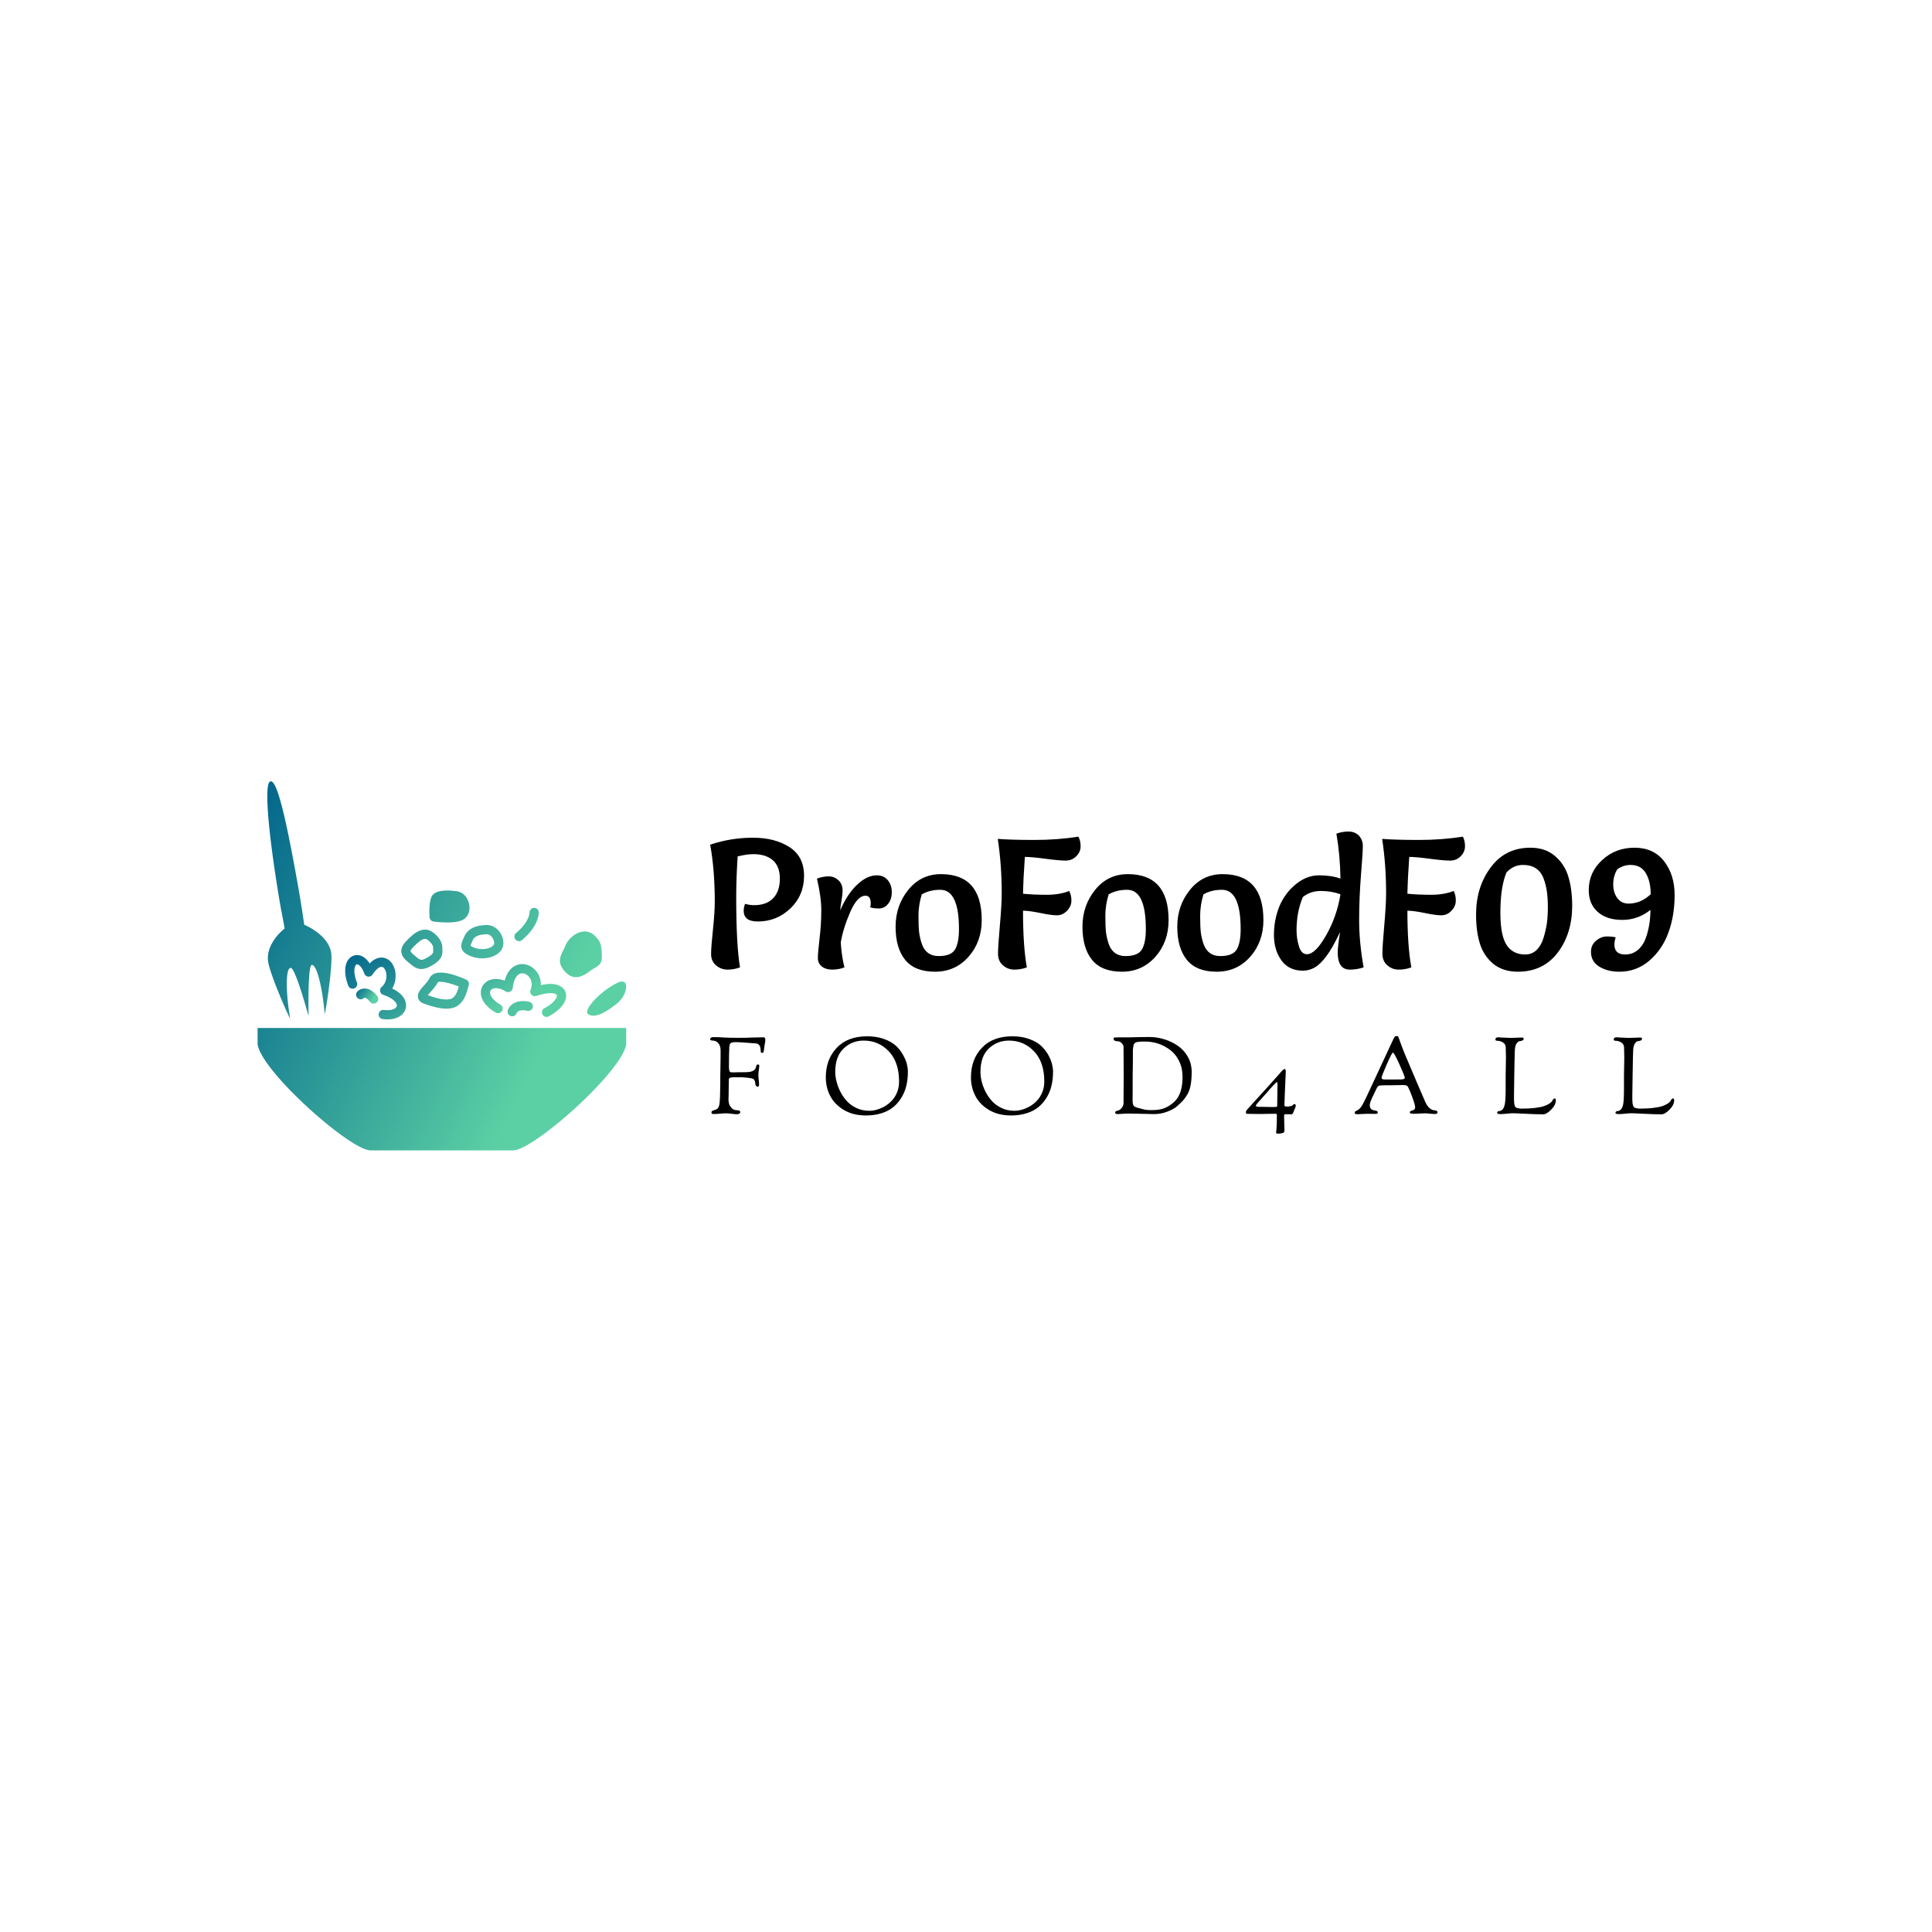 <svg data-v-fde0c5aa="" xmlns="http://www.w3.org/2000/svg" viewBox="0 0 300 300" class="iconLeftSlogan"><!----><defs data-v-fde0c5aa=""><!----></defs><rect data-v-fde0c5aa="" fill="transparent" x="0" y="0" width="300px" height="300px" class="logo-background-square"></rect><defs data-v-fde0c5aa=""><!----></defs><g data-v-fde0c5aa="" id="e665f19b-ec73-482a-a0f8-d4972a84f30e" fill="#000000" transform="matrix(2.042,0,0,2.042,108.539,122.708)"><path d="M0.85 4.14L0.85 4.14L0.85 4.14Q2.42 3.61 4.10 3.61L4.10 3.61L4.10 3.61Q5.78 3.61 6.89 4.33L6.89 4.33L6.89 4.33Q7.99 5.04 7.99 6.51L7.99 6.51L7.99 6.51Q7.99 7.98 6.96 8.98L6.96 8.98L6.96 8.98Q5.92 9.98 4.47 9.98L4.47 9.98L4.47 9.98Q3.40 9.98 3.40 9.17L3.40 9.17L3.40 9.17Q3.40 8.92 3.50 8.64L3.50 8.64L3.50 8.64Q3.88 8.74 4.19 8.74L4.19 8.74L4.19 8.74Q5.15 8.74 5.65 8.20L5.65 8.20L5.65 8.20Q6.15 7.67 6.15 6.73L6.15 6.73L6.15 6.73Q6.15 5.78 5.61 5.32L5.61 5.32L5.61 5.32Q5.08 4.86 4.13 4.86L4.13 4.86L4.13 4.86Q3.64 4.86 2.94 5.03L2.94 5.03L2.94 5.03Q2.83 6.75 2.83 8.08L2.83 8.08L2.83 8.08Q2.83 11.80 3.12 13.47L3.12 13.47L3.12 13.47Q2.67 13.64 2.17 13.64L2.17 13.64L2.17 13.64Q1.67 13.64 1.29 13.31L1.29 13.31L1.29 13.31Q0.92 12.99 0.92 12.46L0.92 12.46L0.92 12.46Q0.92 11.93 1.06 10.61L1.06 10.61L1.06 10.61Q1.20 9.28 1.20 8.48L1.20 8.48L1.20 8.48Q1.20 6.05 0.85 4.14ZM11.06 13.47L11.06 13.47Q10.63 13.64 10.14 13.64L10.14 13.64L10.14 13.64Q9.65 13.64 9.35 13.41L9.35 13.41L9.35 13.41Q9.04 13.17 9.04 12.76L9.04 12.76L9.04 12.76Q9.04 12.35 9.17 11.26L9.17 11.26L9.17 11.26Q9.30 10.16 9.30 9.14L9.30 9.14L9.30 9.14Q9.30 8.11 8.97 6.72L8.97 6.72L8.97 6.72Q9.42 6.55 9.86 6.55L9.86 6.55L9.86 6.55Q10.29 6.55 10.61 6.85L10.61 6.85L10.61 6.85Q10.92 7.14 10.92 7.63L10.92 7.63L10.92 7.63Q10.92 7.88 10.84 8.38L10.84 8.38L10.84 8.38Q10.75 8.88 10.74 9.13L10.74 9.13L10.74 9.13Q11.28 7.88 12.03 7.18L12.03 7.18L12.03 7.18Q12.78 6.47 13.52 6.47L13.52 6.47L13.52 6.47Q14.04 6.47 14.35 6.83L14.35 6.83L14.35 6.83Q14.66 7.20 14.66 7.75L14.66 7.75L14.66 7.75Q14.66 8.30 14.38 8.64L14.38 8.64L14.38 8.64Q14.10 8.99 13.69 8.99L13.69 8.99L13.69 8.99Q13.27 8.99 13.02 8.90L13.02 8.90L13.02 8.90Q13.06 8.74 13.06 8.60L13.06 8.60L13.06 8.60Q13.06 8.02 12.66 8.02L12.66 8.02L12.66 8.02Q12.04 8.02 11.50 9.26L11.50 9.26L11.50 9.26Q10.96 10.50 10.78 11.58L10.78 11.58L10.78 11.58Q10.85 12.63 11.06 13.47L11.06 13.47ZM17.95 13.80L17.95 13.80L17.95 13.80Q16.41 13.80 15.68 12.90L15.68 12.90L15.68 12.90Q14.95 12.00 14.95 10.38L14.95 10.38L14.95 10.38Q14.95 8.76 15.92 7.57L15.92 7.57L15.92 7.57Q16.88 6.38 18.40 6.38L18.40 6.38L18.40 6.38Q21.50 6.38 21.50 9.88L21.50 9.88L21.50 9.88Q21.50 11.52 20.50 12.66L20.50 12.66L20.50 12.66Q19.49 13.80 17.95 13.80ZM16.94 7.92L16.94 7.92L16.94 7.92Q16.69 8.74 16.69 9.55L16.69 9.55L16.69 9.55Q16.69 10.36 16.74 10.81L16.74 10.81L16.74 10.81Q16.80 11.26 16.95 11.70L16.95 11.70L16.95 11.70Q17.28 12.61 18.22 12.61L18.22 12.61L18.22 12.61Q19.17 12.61 19.47 12.11L19.47 12.11L19.47 12.11Q19.77 11.61 19.77 10.56L19.77 10.56L19.77 10.56Q19.77 7.57 18.35 7.57L18.35 7.57L18.35 7.57Q17.54 7.57 16.94 7.92ZM24.64 9.16L24.64 9.16L24.64 9.16Q24.64 11.86 24.93 13.47L24.93 13.47L24.93 13.47Q24.49 13.64 23.98 13.64L23.98 13.64L23.98 13.64Q23.48 13.64 23.11 13.31L23.11 13.31L23.11 13.31Q22.74 12.99 22.74 12.43L22.74 12.43L22.74 12.43Q22.74 11.86 22.88 10.28L22.88 10.28L22.88 10.28Q23.02 8.69 23.02 7.83L23.02 7.83L23.02 7.83Q23.02 5.68 22.72 3.70L22.72 3.70L22.72 3.70Q23.76 3.78 25.51 3.78L25.51 3.78L25.51 3.78Q27.26 3.78 28.85 3.53L28.85 3.53L28.85 3.53Q29.02 3.84 29.02 4.26L29.02 4.26L29.02 4.26Q29.02 4.69 28.69 5.02L28.69 5.02L28.69 5.02Q28.36 5.35 27.88 5.35L27.88 5.35L27.88 5.35Q27.40 5.35 26.34 5.21L26.34 5.21L26.34 5.21Q25.28 5.07 24.78 5.07L24.78 5.07L24.78 5.07Q24.67 6.59 24.64 7.87L24.64 7.87L24.64 7.87Q25.45 7.95 26.44 7.95L26.44 7.95L26.44 7.95Q27.43 7.95 28.15 7.66L28.15 7.66L28.15 7.66Q28.32 7.97 28.32 8.39L28.32 8.39L28.32 8.39Q28.32 8.82 27.99 9.16L27.99 9.16L27.99 9.16Q27.66 9.51 27.22 9.51L27.22 9.51L27.22 9.51Q26.77 9.51 25.93 9.33L25.93 9.33L25.93 9.33Q25.09 9.16 24.64 9.16ZM32.16 13.80L32.16 13.80L32.16 13.80Q30.62 13.80 29.89 12.90L29.89 12.90L29.89 12.90Q29.16 12.00 29.16 10.38L29.16 10.38L29.16 10.38Q29.16 8.76 30.13 7.57L30.13 7.57L30.13 7.57Q31.09 6.38 32.61 6.38L32.61 6.38L32.61 6.38Q35.71 6.38 35.71 9.88L35.71 9.88L35.71 9.88Q35.71 11.52 34.71 12.66L34.71 12.66L34.71 12.66Q33.70 13.80 32.16 13.80ZM31.15 7.92L31.15 7.92L31.15 7.92Q30.90 8.74 30.90 9.55L30.90 9.55L30.90 9.55Q30.90 10.36 30.95 10.81L30.95 10.81L30.95 10.81Q31.01 11.26 31.16 11.70L31.16 11.70L31.16 11.70Q31.49 12.61 32.43 12.61L32.43 12.61L32.43 12.61Q33.38 12.61 33.68 12.11L33.68 12.11L33.68 12.11Q33.98 11.61 33.98 10.56L33.98 10.56L33.98 10.56Q33.98 7.57 32.56 7.57L32.56 7.57L32.56 7.57Q31.75 7.57 31.15 7.92ZM39.37 13.80L39.37 13.80L39.37 13.80Q37.83 13.80 37.10 12.90L37.10 12.90L37.10 12.90Q36.37 12.00 36.37 10.38L36.37 10.38L36.37 10.38Q36.37 8.76 37.34 7.57L37.34 7.57L37.34 7.57Q38.30 6.38 39.82 6.38L39.82 6.38L39.82 6.38Q42.92 6.38 42.92 9.88L42.92 9.88L42.92 9.88Q42.92 11.52 41.92 12.66L41.92 12.66L41.92 12.66Q40.91 13.80 39.37 13.80ZM38.36 7.92L38.36 7.92L38.36 7.92Q38.11 8.74 38.11 9.55L38.11 9.55L38.11 9.55Q38.11 10.36 38.16 10.81L38.16 10.81L38.16 10.81Q38.22 11.26 38.37 11.70L38.37 11.70L38.37 11.70Q38.70 12.61 39.64 12.61L39.64 12.61L39.64 12.61Q40.59 12.61 40.89 12.11L40.89 12.11L40.89 12.11Q41.19 11.61 41.19 10.56L41.19 10.56L41.19 10.56Q41.19 7.57 39.77 7.57L39.77 7.57L39.77 7.57Q38.96 7.57 38.36 7.92ZM48.47 3.30L48.47 3.30L48.47 3.30Q48.92 3.14 49.39 3.14L49.39 3.14L49.39 3.14Q49.87 3.14 50.18 3.45L50.18 3.45L50.18 3.45Q50.48 3.77 50.48 4.24L50.48 4.24L50.48 4.24Q50.48 4.70 50.34 6.45L50.34 6.45L50.34 6.45Q50.20 8.19 50.20 9.88L50.20 9.88L50.20 9.88Q50.20 11.56 50.54 13.47L50.54 13.47L50.54 13.47Q50.04 13.64 49.49 13.64L49.49 13.64L49.49 13.64Q48.57 13.64 48.57 12.33L48.57 12.33L48.57 12.33Q48.57 11.90 48.75 10.78L48.75 10.78L48.75 10.78Q48.16 12.03 47.70 12.63L47.70 12.63L47.70 12.63Q47.25 13.23 46.82 13.48L46.82 13.48L46.82 13.48Q46.40 13.72 45.92 13.72L45.92 13.72L45.92 13.72Q44.86 13.72 44.29 12.94L44.29 12.94L44.29 12.94Q43.72 12.15 43.72 11.00L43.72 11.00L43.72 11.00Q43.72 9.86 44.13 8.84L44.13 8.84L44.13 8.84Q44.55 7.83 45.38 7.15L45.38 7.15L45.38 7.15Q46.21 6.47 47.15 6.47L47.15 6.47L47.15 6.47Q48.09 6.47 48.78 6.72L48.78 6.72L48.78 6.72Q48.75 4.91 48.47 3.30ZM48.78 7.91L48.78 7.91L48.78 7.91Q48.09 7.66 47.29 7.66L47.29 7.66L47.29 7.66Q46.49 7.66 45.92 8.12L45.92 8.12L45.92 8.12Q45.44 9.25 45.44 10.65L45.44 10.65L45.44 10.65Q45.44 11.30 45.63 11.89L45.63 11.89L45.63 11.89Q45.81 12.47 46.23 12.47L46.23 12.47L46.23 12.47Q46.87 12.47 47.69 11.03L47.69 11.03L47.69 11.03Q48.51 9.59 48.78 7.91ZM53.87 9.16L53.87 9.16L53.87 9.16Q53.87 11.86 54.17 13.47L54.17 13.47L54.17 13.47Q53.72 13.64 53.21 13.64L53.21 13.64L53.21 13.64Q52.71 13.64 52.34 13.31L52.34 13.31L52.34 13.31Q51.97 12.99 51.97 12.43L51.97 12.43L51.97 12.43Q51.97 11.86 52.11 10.28L52.11 10.28L52.11 10.28Q52.25 8.69 52.25 7.83L52.25 7.83L52.25 7.83Q52.25 5.68 51.95 3.70L51.95 3.70L51.95 3.70Q52.99 3.78 54.74 3.78L54.74 3.78L54.74 3.78Q56.49 3.78 58.09 3.53L58.09 3.53L58.09 3.53Q58.25 3.84 58.25 4.26L58.25 4.26L58.25 4.26Q58.25 4.69 57.92 5.02L57.92 5.02L57.92 5.02Q57.60 5.35 57.11 5.35L57.11 5.35L57.11 5.35Q56.63 5.35 55.57 5.21L55.57 5.21L55.57 5.21Q54.52 5.07 54.01 5.07L54.01 5.07L54.01 5.07Q53.90 6.59 53.87 7.87L53.87 7.87L53.87 7.87Q54.68 7.95 55.67 7.95L55.67 7.95L55.67 7.95Q56.66 7.95 57.39 7.66L57.39 7.66L57.39 7.66Q57.55 7.97 57.55 8.39L57.55 8.39L57.55 8.39Q57.55 8.82 57.22 9.16L57.22 9.16L57.22 9.16Q56.90 9.51 56.45 9.51L56.45 9.51L56.45 9.51Q56 9.51 55.16 9.33L55.16 9.33L55.16 9.33Q54.32 9.16 53.87 9.16ZM64.22 11.23L64.22 11.23L64.22 11.23Q64.40 10.65 64.48 10.09L64.48 10.09L64.48 10.09Q64.55 9.53 64.55 8.89L64.55 8.89L64.55 8.89Q64.55 8.25 64.48 7.73L64.48 7.73L64.48 7.73Q64.41 7.21 64.23 6.72L64.23 6.72L64.23 6.72Q63.84 5.68 62.66 5.68L62.66 5.68L62.66 5.68Q61.92 5.68 61.40 6.26L61.40 6.26L61.40 6.26Q60.94 7.36 60.94 9.32L60.94 9.32L60.94 9.32Q60.94 11.12 61.46 11.84L61.46 11.84L61.46 11.84Q61.94 12.49 62.83 12.49L62.83 12.49L62.83 12.49Q63.34 12.49 63.69 12.15L63.69 12.15L63.69 12.15Q64.05 11.80 64.22 11.23ZM66.40 8.79L66.40 8.79L66.40 8.79Q66.40 10.89 65.30 12.35L65.30 12.35L65.30 12.35Q64.19 13.80 62.27 13.80L62.27 13.80L62.27 13.80Q61.14 13.80 60.40 13.20L60.40 13.20L60.40 13.20Q59.67 12.59 59.38 11.66L59.38 11.66L59.38 11.66Q59.09 10.72 59.09 9.46L59.09 9.46L59.09 9.46Q59.09 7.35 60.21 5.86L60.21 5.86L60.21 5.86Q61.32 4.37 63.22 4.37L63.22 4.37L63.22 4.37Q64.36 4.37 65.09 5.00L65.09 5.00L65.09 5.00Q65.83 5.63 66.11 6.58L66.11 6.58L66.11 6.58Q66.40 7.53 66.40 8.79ZM72.37 7.91L72.37 7.91L72.37 7.91Q72.37 6.93 72.00 6.31L72.00 6.31L72.00 6.31Q71.64 5.68 70.83 5.68L70.83 5.68L70.83 5.68Q70.31 5.68 69.83 6.01L69.83 6.01L69.83 6.01Q69.52 6.52 69.52 7.15L69.52 7.15L69.52 7.15Q69.52 7.78 69.83 8.20L69.83 8.20L69.83 8.20Q70.14 8.62 70.69 8.62L70.69 8.62L70.69 8.62Q71.61 8.62 72.37 7.91ZM72.35 9.10L72.35 9.10L72.35 9.10Q71.40 9.86 70.21 9.86L70.21 9.86L70.21 9.86Q69.02 9.86 68.34 9.25L68.34 9.25L68.34 9.25Q67.66 8.65 67.66 7.59L67.66 7.59L67.66 7.59Q67.66 6.24 68.68 5.31L68.68 5.31L68.68 5.31Q69.69 4.37 71.14 4.37L71.14 4.37L71.14 4.37Q72.59 4.37 73.39 5.40L73.39 5.40L73.39 5.40Q74.19 6.43 74.19 7.97L74.19 7.97L74.19 7.97Q74.19 9.52 73.73 10.79L73.73 10.79L73.73 10.79Q73.28 12.07 72.29 12.94L72.29 12.94L72.29 12.94Q71.30 13.80 69.99 13.80L69.99 13.80L69.99 13.80Q69.10 13.80 68.47 13.42L68.47 13.42L68.47 13.42Q67.83 13.03 67.83 12.29L67.83 12.29L67.83 12.29Q67.83 11.76 68.22 11.44L68.22 11.44L68.22 11.44Q68.60 11.12 69.04 11.12L69.04 11.12L69.04 11.12Q69.48 11.12 69.71 11.19L69.71 11.19L69.71 11.19Q69.61 11.47 69.61 11.73L69.61 11.73L69.61 11.73Q69.61 12.49 70.43 12.49L70.43 12.49L70.43 12.49Q70.97 12.49 71.36 12.17L71.36 12.17L71.36 12.17Q71.75 11.86 71.96 11.34L71.96 11.34L71.96 11.34Q72.35 10.32 72.35 9.10Z"></path></g><defs data-v-fde0c5aa=""><linearGradient data-v-fde0c5aa="" gradientTransform="rotate(25)" id="409789d0-bbcb-430c-b503-5fe173175ce7" x1="0%" y1="0%" x2="100%" y2="0%"><stop data-v-fde0c5aa="" offset="0%" stop-color="#01648B" stop-opacity="1"></stop><stop data-v-fde0c5aa="" offset="100%" stop-color="#5BD0A4" stop-opacity="1"></stop></linearGradient></defs><g data-v-fde0c5aa="" id="16b94ec8-010f-4fe1-98d3-cb1ce3be6cda" stroke="none" fill="url(#409789d0-bbcb-430c-b503-5fe173175ce7)" transform="matrix(0.573,0,0,0.573,40,121.329)"><path d="M0 66.828v4.428C1.098 78.679 25.121 100 30.618 100h38.647c5.496 0 29.52-21.321 30.617-28.745v-4.428H0zM71.614 43.042c.178-.138 4.363-3.416 4.585-7.457a1.25 1.25 0 0 0-2.496-.138c-.159 2.894-3.585 5.59-3.619 5.617.068-.054.142-.099.221-.137l-.22.136a1.25 1.25 0 0 0 1.529 1.979zM73.628 59.742c-1.531-.398-4.713-.451-5.791 2.199a1.25 1.25 0 0 0 2.317.941c.522-1.285 2.822-.727 2.846-.721a1.25 1.25 0 1 0 .628-2.419zM97.637 54.542c-4.474 2.049-9.854 7.622-7.916 8.641 1.937 1.019 4.706-.634 7.666-2.979 2.96-2.346 3.582-7.19.25-5.662zM61.918 38.932c-1.984.083-4.756.5-5.922 3.162l-.179.4c-.428.95-.87 1.933-.446 2.971.418 1.026 1.509 1.563 2.412 1.917 2.985 1.168 6.558.515 8.132-1.489.867-1.103.915-2.818.121-4.369-.854-1.67-2.432-2.662-4.118-2.592zm2.032 5.415c-.785 1-3.138 1.535-5.257.706-.858-.336-1.015-.549-1.021-.558.013.018.026.06.026.082-.004-.166.229-.681.397-1.057l.189-.424c.333-.76 1.038-1.554 3.735-1.666 1.052-.044 1.635.932 1.789 1.232.364.706.357 1.411.142 1.685zM45.879 40.212c-2.1-.233-3.716 1.188-5.191 2.664-.718.718-1.805 1.804-1.741 3.219.043.942.568 1.821 1.605 2.685l.433.365c1.905 1.614 3.228 2.514 6.265.742 2.726-1.59 2.892-2.827 2.829-4.401a12.458 12.458 0 0 1-.014-.52c0-2.211-2.61-4.578-4.186-4.754zm1.686 4.754c0 .227.008.436.016.62.038.935.048 1.186-1.59 2.142-1.665.971-1.828.833-3.389-.49l-.448-.378c-.513-.427-.702-.74-.708-.877-.014-.313.731-1.058 1.011-1.338 1.275-1.276 2.247-2.047 3.148-1.947a.112.112 0 0 1-.02-.003c.544.119 1.98 1.457 1.98 2.271zM56.561 53.749c-2.514-1.143-8.519-3.468-9.985-.387-.312.652-.946 1.363-1.505 1.991-.972 1.09-1.891 2.119-1.584 3.334.178.704.714 1.224 1.596 1.544 2.937 1.067 6.611 2.107 8.979.66 1.943-1.187 2.591-3.593 2.939-4.885.06-.222.134-.497.168-.579.264-.623.008-1.398-.608-1.678zm-3.802 5.009c-1.567.957-5.169-.279-6.616-.802.218-.291.543-.66.793-.939.667-.748 1.421-1.596 1.887-2.563.468-.384 2.977.054 5.699 1.143-.284 1.033-.751 2.543-1.763 3.161zm40.517-12.027c-.113-2.714-.481-3.339-1.594-4.566l-.152-.169c-.955-1.061-2.239-1.506-3.617-1.254-2.114.387-3.903 2.264-4.513 3.833-.162.416-.369.821-.569 1.212-.708 1.388-1.59 3.115-.028 5.157 2.014 2.633 4.144 2.804 7.122.571.692-.52 1.203-.82 1.614-1.062 1.553-.915 1.829-1.507 1.737-3.722zM53.9 29.78c-1.739-.263-5.884-.635-6.811 1.589-.745 1.788-.512 5.102-.483 5.473a1.25 1.25 0 0 0 1.068 1.14c.56.081 5.534.75 7.9-.432 1.425-.713 2.113-2.375 1.756-4.234-.38-1.975-1.791-3.4-3.43-3.536zM12.602 38.844l.034-.005c-.534-3.589-.841-5.708-1.377-8.776C8.242 12.813 5.494-.235 3.57.003c-.01 0-.018 0-.023.003l-.015.001-.015.003-.023.004C1.574.28 3.063 15.05 5.883 32c.511 3.074.816 4.243 1.438 7.875 0 0-5.53 4.177-4.374 9.492.861 3.958 5.42 14.332 5.897 14.928-1.103-6.002-1.398-13.729.102-13.729 1-.25 3.438 8 4.875 13.063 0 0-.313-13.813.875-13.875 1.517-.08 2.989 7.23 3.477 13.313.307-.7 2.024-11.899 1.832-15.946-.26-5.433-7.403-8.277-7.403-8.277z"></path><path d="M83.373 56.922c-.315-.737-1.683-2.813-6.615-1.704.046-1.517-.463-2.974-1.506-4.083-1.335-1.42-3.201-1.956-4.87-1.399-1.011.337-2.653 1.342-3.415 4.284-1.672-.634-3.307-.628-4.577.064-1.169.638-1.877 1.803-1.895 3.115-.025 1.972 1.443 3.963 4.03 5.462a1.248 1.248 0 0 0 1.708-.454 1.248 1.248 0 0 0-.454-1.708c-2.068-1.199-2.794-2.474-2.784-3.267.007-.525.325-.808.592-.953.672-.366 1.982-.387 3.646.654.364.229.82.253 1.207.065.388-.187.651-.56.698-.987.236-2.129.978-3.553 2.034-3.904.723-.241 1.608.049 2.258.739.887.944 1.092 2.311.549 3.656a1.248 1.248 0 0 0 1.559 1.652c3.688-1.245 5.347-.692 5.537-.249.213.496-.568 2.099-3.336 3.555a1.25 1.25 0 1 0 1.164 2.212c3.594-1.889 5.39-4.603 4.47-6.75zm-46.892-.776c1.012-1.692 1.121-3.712.675-5.244-.505-1.736-1.662-2.902-3.094-3.118-.93-.14-2.246.08-3.703 1.567-.794-1.249-1.797-2.044-2.898-2.234-1.053-.182-2.059.205-2.759 1.062-1.244 1.521-1.286 4.226-.113 7.235a1.25 1.25 0 0 0 2.329-.908c-1.06-2.719-.675-4.262-.28-4.745.156-.191.283-.199.397-.18.394.068 1.234.674 1.892 2.514a1.252 1.252 0 0 0 2.221.266c1.1-1.668 2.034-2.181 2.542-2.104.429.064.848.592 1.066 1.344.363 1.246.153 3.005-1.133 4.123a1.252 1.252 0 0 0 .421 2.128c2.981 1.008 3.832 2.374 3.676 3.047-.163.704-1.434 1.311-3.469 1.048a1.25 1.25 0 1 0-.32 2.478c3.716.48 5.804-1.142 6.226-2.963.374-1.628-.459-3.767-3.676-5.316z"></path><path d="M32.489 58.288c-.138-.196-1.4-1.92-3.115-2.129-.814-.1-1.591.147-2.246.715a1.25 1.25 0 0 0 1.636 1.891c.163-.141.249-.131.306-.124.424.05 1.074.667 1.38 1.093l-.003-.004a1.251 1.251 0 0 0 2.042-1.442z"></path></g><defs data-v-fde0c5aa=""><!----></defs><g data-v-fde0c5aa="" id="292a6c89-f476-416f-ac31-5679b24de647" fill="#000000" transform="matrix(1.19,0,0,1.19,109.941,156.953)"><path d="M0.28 3.68L0.28 3.68L0.28 3.68Q0.28 3.64 0.30 3.60L0.30 3.60L0.30 3.60Q0.32 3.56 0.41 3.50L0.41 3.50L0.41 3.50Q0.50 3.44 0.64 3.44L0.64 3.44L1.02 3.44L1.02 3.44Q1.36 3.44 2.11 3.49L2.11 3.49L2.11 3.49Q2.86 3.53 4.06 3.53L4.06 3.53L4.06 3.53Q5.05 3.53 5.82 3.49L5.82 3.49L5.82 3.49Q6.59 3.46 7.24 3.46L7.24 3.46L7.24 3.46Q7.48 3.46 7.48 3.79L7.48 3.79L7.48 3.79Q7.48 3.92 7.45 4.11L7.45 4.11L7.45 4.11Q7.42 4.30 7.36 4.61L7.36 4.61L7.36 4.61Q7.31 4.93 7.28 5.22L7.28 5.22L7.28 5.22Q7.25 5.50 7.07 5.50L7.07 5.50L7.07 5.50Q6.87 5.50 6.87 5.22L6.87 5.22L6.87 5.22Q6.87 4.30 6.23 4.26L6.23 4.26L6.23 4.26Q4.12 4.09 3.71 4.09L3.71 4.09L3.71 4.09Q3.08 4.09 2.93 4.24L2.93 4.24L2.93 4.24Q2.79 4.40 2.77 4.87L2.77 4.87L2.77 4.87Q2.77 4.94 2.77 4.98L2.77 4.98L2.77 4.98Q2.73 5.74 2.73 7.32L2.73 7.32L2.73 7.32Q2.73 8.01 2.98 8.02L2.98 8.02L2.98 8.02Q3.05 8.02 3.17 8.03L3.17 8.03L3.17 8.03Q3.29 8.04 3.33 8.04L3.33 8.04L3.33 8.04Q3.43 8.04 3.63 8.03L3.63 8.03L3.63 8.03Q3.82 8.02 3.93 8.02L3.93 8.02L4.37 8.02L4.37 8.02Q5.21 8.02 5.48 7.97L5.48 7.97L5.48 7.97Q5.75 7.92 5.98 7.77L5.98 7.77L5.98 7.77Q6.10 7.69 6.17 7.57L6.17 7.57L6.17 7.57Q6.24 7.46 6.27 7.31L6.27 7.31L6.27 7.31Q6.30 7.15 6.34 7.08L6.34 7.08L6.34 7.08Q6.38 7.01 6.51 7.01L6.51 7.01L6.51 7.01Q6.64 7.01 6.66 7.06L6.66 7.06L6.66 7.06Q6.69 7.10 6.69 7.24L6.69 7.24L6.69 7.24Q6.69 7.34 6.63 7.73L6.63 7.73L6.63 7.73Q6.57 8.12 6.57 8.40L6.57 8.40L6.57 8.40Q6.57 8.67 6.62 9.05L6.62 9.05L6.62 9.05Q6.66 9.44 6.66 9.55L6.66 9.55L6.66 9.55Q6.66 9.77 6.62 9.83L6.62 9.83L6.62 9.83Q6.57 9.90 6.47 9.90L6.47 9.90L6.47 9.90Q6.23 9.90 6.17 9.55L6.17 9.55L6.17 9.55Q6.17 9.52 6.16 9.42L6.16 9.42L6.16 9.42Q6.15 9.32 6.14 9.28L6.14 9.28L6.14 9.28Q6.13 9.24 6.10 9.16L6.10 9.16L6.10 9.16Q6.08 9.09 6.05 9.04L6.05 9.04L6.05 9.04Q6.02 9.00 5.98 8.95L5.98 8.95L5.98 8.95Q5.94 8.90 5.87 8.88L5.87 8.88L5.87 8.88Q5.67 8.79 5.17 8.74L5.17 8.74L5.17 8.74Q4.66 8.68 4.51 8.68L4.51 8.68L3.29 8.68L3.29 8.68Q2.72 8.68 2.72 8.95L2.72 8.95L2.72 8.95Q2.72 9.35 2.70 9.96L2.70 9.96L2.70 9.96Q2.69 10.57 2.69 10.96L2.69 10.96L2.69 10.96Q2.69 11.06 2.68 11.25L2.68 11.25L2.68 11.25Q2.67 11.44 2.67 11.52L2.67 11.52L2.67 11.52Q2.67 11.80 2.73 12.08L2.73 12.08L2.73 12.08Q2.79 12.36 3.06 12.67L3.06 12.67L3.06 12.67Q3.33 12.98 3.79 12.98L3.79 12.98L3.79 12.98Q4.21 12.98 4.21 13.23L4.21 13.23L4.21 13.23Q4.21 13.27 4.19 13.33L4.19 13.33L4.19 13.33Q4.16 13.38 4.05 13.44L4.05 13.44L4.05 13.44Q3.95 13.50 3.78 13.50L3.78 13.50L3.78 13.50Q3.56 13.50 3.07 13.44L3.07 13.44L3.07 13.44Q2.59 13.38 2.42 13.38L2.42 13.38L2.42 13.38Q2.03 13.38 1.55 13.43L1.55 13.43L1.55 13.43Q1.06 13.47 0.73 13.47L0.73 13.47L0.73 13.47Q0.45 13.47 0.45 13.31L0.45 13.31L0.45 13.31Q0.45 13.13 0.51 13.09L0.51 13.09L0.51 13.09Q0.57 13.05 1.05 12.88L1.05 12.88L1.05 12.88Q1.41 12.75 1.50 12.13L1.50 12.13L1.50 12.13Q1.58 11.51 1.60 9.60L1.60 9.60L1.60 9.60Q1.60 8.86 1.60 8.44L1.60 8.44L1.60 8.44Q1.60 8.06 1.62 7.26L1.62 7.26L1.62 7.26Q1.64 6.45 1.64 6.01L1.64 6.01L1.64 5.19L1.64 5.19Q1.64 4.27 0.98 3.96L0.98 3.96L0.98 3.96Q0.88 3.92 0.74 3.90L0.74 3.90L0.74 3.90Q0.60 3.88 0.51 3.88L0.51 3.88L0.51 3.88Q0.42 3.88 0.35 3.83L0.35 3.83L0.35 3.83Q0.28 3.78 0.28 3.68ZM15.37 8.69L15.37 8.69L15.37 8.69Q15.37 6.34 16.79 4.84L16.79 4.84L16.79 4.84Q18.20 3.33 20.79 3.33L20.79 3.33L20.79 3.33Q21.99 3.33 22.96 3.68L22.96 3.68L22.96 3.68Q23.93 4.03 24.49 4.54L24.49 4.54L24.49 4.54Q25.05 5.05 25.42 5.71L25.42 5.71L25.42 5.71Q25.80 6.37 25.94 6.92L25.94 6.92L25.94 6.92Q26.08 7.48 26.08 7.95L26.08 7.95L26.08 7.95Q26.08 9.86 25.34 11.16L25.34 11.16L25.34 11.16Q24.60 12.47 23.39 13.07L23.39 13.07L23.39 13.07Q22.18 13.66 20.59 13.66L20.59 13.66L20.59 13.66Q18.93 13.66 17.72 12.94L17.72 12.94L17.72 12.94Q16.51 12.21 15.94 11.10L15.94 11.10L15.94 11.10Q15.37 10.00 15.37 8.69ZM16.60 7.98L16.60 7.98L16.60 7.98Q16.60 8.54 16.76 9.19L16.76 9.19L16.76 9.19Q16.91 9.84 17.26 10.54L17.26 10.54L17.26 10.54Q17.61 11.23 18.11 11.78L18.11 11.78L18.11 11.78Q18.61 12.33 19.37 12.69L19.37 12.69L19.37 12.69Q20.13 13.05 21.04 13.05L21.04 13.05L21.04 13.05Q21.52 13.05 22.04 12.90L22.04 12.90L22.04 12.90Q22.57 12.75 23.09 12.45L23.09 12.45L23.09 12.45Q23.60 12.14 24.01 11.70L24.01 11.70L24.01 11.70Q24.42 11.26 24.68 10.62L24.68 10.62L24.68 10.62Q24.93 9.98 24.93 9.24L24.93 9.24L24.93 9.24Q24.93 6.71 23.60 5.30L23.60 5.30L23.60 5.30Q22.27 3.89 20.31 3.89L20.31 3.89L20.31 3.89Q18.77 3.89 17.69 4.93L17.69 4.93L17.69 4.93Q16.60 5.96 16.60 7.98ZM34.31 8.69L34.31 8.69L34.31 8.69Q34.31 6.34 35.73 4.84L35.73 4.84L35.73 4.84Q37.14 3.33 39.73 3.33L39.73 3.33L39.73 3.33Q40.94 3.33 41.90 3.68L41.90 3.68L41.90 3.68Q42.87 4.03 43.43 4.54L43.43 4.54L43.43 4.54Q43.99 5.05 44.37 5.71L44.37 5.71L44.37 5.71Q44.74 6.37 44.88 6.92L44.88 6.92L44.88 6.92Q45.02 7.48 45.02 7.95L45.02 7.95L45.02 7.95Q45.02 9.86 44.28 11.16L44.28 11.16L44.28 11.16Q43.54 12.47 42.33 13.07L42.33 13.07L42.33 13.07Q41.12 13.66 39.54 13.66L39.54 13.66L39.54 13.66Q37.87 13.66 36.66 12.94L36.66 12.94L36.66 12.94Q35.45 12.21 34.88 11.10L34.88 11.10L34.88 11.10Q34.31 10.00 34.31 8.69ZM35.55 7.98L35.55 7.98L35.55 7.98Q35.55 8.54 35.70 9.19L35.70 9.19L35.70 9.19Q35.85 9.84 36.20 10.54L36.20 10.54L36.20 10.54Q36.55 11.23 37.05 11.78L37.05 11.78L37.05 11.78Q37.55 12.33 38.31 12.69L38.31 12.69L38.31 12.69Q39.07 13.05 39.98 13.05L39.98 13.05L39.98 13.05Q40.46 13.05 40.98 12.90L40.98 12.90L40.98 12.90Q41.51 12.75 42.03 12.45L42.03 12.45L42.03 12.45Q42.55 12.14 42.95 11.70L42.95 11.70L42.95 11.70Q43.36 11.26 43.62 10.62L43.62 10.62L43.62 10.62Q43.88 9.98 43.88 9.24L43.88 9.24L43.88 9.24Q43.88 6.71 42.55 5.30L42.55 5.30L42.55 5.30Q41.22 3.89 39.26 3.89L39.26 3.89L39.26 3.89Q37.72 3.89 36.63 4.93L36.63 4.93L36.63 4.93Q35.55 5.96 35.55 7.98ZM52.92 3.64L52.92 3.64L52.92 3.64Q52.92 3.51 53.04 3.49L53.04 3.49L53.04 3.49Q53.16 3.47 53.63 3.47L53.63 3.47L54.85 3.47L54.85 3.47Q55.20 3.47 56.14 3.44L56.14 3.44L56.14 3.44Q57.08 3.42 57.58 3.42L57.58 3.42L57.58 3.42Q58.55 3.42 59.51 3.71L59.51 3.71L59.51 3.71Q60.48 4.00 61.29 4.56L61.29 4.56L61.29 4.56Q62.10 5.11 62.61 6.00L62.61 6.00L62.61 6.00Q63.11 6.89 63.11 7.98L63.11 7.98L63.11 7.98Q63.11 8.96 62.98 9.68L62.98 9.68L62.98 9.68Q62.85 10.40 62.54 10.93L62.54 10.93L62.54 10.93Q62.23 11.45 61.92 11.78L61.92 11.78L61.92 11.78Q61.61 12.11 61.08 12.56L61.08 12.56L61.08 12.56Q60.66 12.89 59.86 13.19L59.86 13.19L59.86 13.19Q59.07 13.48 58.23 13.48L58.23 13.48L58.23 13.48Q58.14 13.48 56.80 13.45L56.80 13.45L56.80 13.45Q55.45 13.41 54.87 13.41L54.87 13.41L54.87 13.41Q54.38 13.41 53.96 13.45L53.96 13.45L53.96 13.45Q53.54 13.48 53.47 13.48L53.47 13.48L53.47 13.48Q53.13 13.48 53.13 13.30L53.13 13.30L53.13 13.30Q53.13 13.19 53.18 13.14L53.18 13.14L53.18 13.14Q53.23 13.09 53.39 13.05L53.39 13.05L53.39 13.05Q53.55 13.01 53.62 12.98L53.62 12.98L53.62 12.98Q53.84 12.88 54.03 12.61L54.03 12.61L54.03 12.61Q54.22 12.33 54.22 12.07L54.22 12.07L54.22 12.07Q54.22 11.28 54.23 10.07L54.23 10.07L54.23 10.07Q54.24 8.85 54.24 8.27L54.24 8.27L54.24 8.27Q54.24 7.77 54.23 6.70L54.23 6.70L54.23 6.70Q54.22 5.63 54.22 4.72L54.22 4.72L54.22 4.72Q54.22 4.48 53.99 4.23L53.99 4.23L53.99 4.23Q53.76 3.99 53.48 3.98L53.48 3.98L53.48 3.98Q53.28 3.96 53.19 3.95L53.19 3.95L53.19 3.95Q53.10 3.93 53.01 3.86L53.01 3.86L53.01 3.86Q52.92 3.78 52.92 3.64ZM55.40 11.47L55.40 11.47L55.40 11.47Q55.40 11.73 55.41 11.90L55.41 11.90L55.41 11.90Q55.41 12.07 55.46 12.21L55.46 12.21L55.46 12.21Q55.51 12.35 55.54 12.40L55.54 12.40L55.54 12.40Q55.57 12.46 55.71 12.53L55.71 12.53L55.71 12.53Q55.85 12.60 55.92 12.62L55.92 12.62L55.92 12.62Q56 12.64 56.25 12.71L56.25 12.71L56.25 12.71Q56.50 12.78 56.67 12.82L56.67 12.82L56.67 12.82Q57.16 12.96 57.69 12.96L57.69 12.96L57.97 12.96L57.97 12.96Q58.93 12.96 59.60 12.69L59.60 12.69L59.60 12.69Q60.27 12.42 60.89 11.83L60.89 11.83L60.89 11.83Q61.92 10.84 61.92 8.61L61.92 8.61L61.92 8.61Q61.92 7.49 61.48 6.58L61.48 6.58L61.48 6.58Q61.04 5.67 60.33 5.13L60.33 5.13L60.33 5.13Q59.61 4.59 58.79 4.30L58.79 4.30L58.79 4.30Q57.96 4.02 57.12 4.02L57.12 4.02L57.12 4.02Q56.74 4.02 56.57 4.02L56.57 4.02L56.57 4.02Q56.39 4.02 56.16 4.05L56.16 4.05L56.16 4.05Q55.93 4.09 55.85 4.11L55.85 4.11L55.85 4.11Q55.78 4.13 55.66 4.25L55.66 4.25L55.66 4.25Q55.55 4.37 55.53 4.45L55.53 4.45L55.53 4.45Q55.51 4.54 55.48 4.78L55.48 4.78L55.48 4.78Q55.44 5.03 55.44 5.21L55.44 5.21L55.44 5.21Q55.44 5.39 55.44 5.80L55.44 5.80L55.44 5.80Q55.44 6.10 55.43 7.24L55.43 7.24L55.43 7.24Q55.41 8.39 55.41 8.48L55.41 8.48L55.41 8.48Q55.41 9.32 55.41 10.30L55.41 10.30L55.41 10.30Q55.40 11.28 55.40 11.47ZM70.18 13.24L70.18 13.24L70.18 13.24Q70.18 13.10 70.30 12.95L70.30 12.95L70.30 12.95Q70.42 12.80 71.08 12.08L71.08 12.08L71.08 12.08Q72.74 10.28 74.52 8.27L74.52 8.27L74.52 8.27Q74.55 8.23 74.64 8.13L74.64 8.13L74.64 8.13Q74.73 8.02 74.80 7.94L74.80 7.94L74.80 7.94Q74.86 7.87 74.95 7.78L74.95 7.78L74.95 7.78Q75.04 7.70 75.11 7.65L75.11 7.65L75.11 7.65Q75.18 7.60 75.24 7.60L75.24 7.60L75.24 7.60Q75.39 7.60 75.39 7.94L75.39 7.94L75.39 7.94Q75.39 7.95 75.35 8.91L75.35 8.91L75.35 8.91Q75.31 9.87 75.26 10.94L75.26 10.94L75.26 10.94Q75.21 12.01 75.21 12.31L75.21 12.31L75.21 12.31Q75.21 12.50 75.46 12.50L75.46 12.50L75.46 12.50Q75.80 12.50 76.01 12.45L76.01 12.45L76.01 12.45Q76.22 12.40 76.27 12.34L76.27 12.34L76.27 12.34Q76.33 12.28 76.38 12.23L76.38 12.23L76.38 12.23Q76.44 12.18 76.51 12.18L76.51 12.18L76.51 12.18Q76.69 12.18 76.69 12.36L76.69 12.36L76.69 12.36Q76.69 12.45 76.66 12.56L76.66 12.56L76.66 12.56Q76.62 12.67 76.55 12.83L76.55 12.83L76.55 12.83Q76.48 12.99 76.45 13.06L76.45 13.06L76.45 13.06Q76.44 13.09 76.41 13.17L76.41 13.17L76.41 13.17Q76.38 13.24 76.36 13.29L76.36 13.29L76.36 13.29Q76.34 13.34 76.31 13.40L76.31 13.40L76.31 13.40Q76.27 13.45 76.23 13.48L76.23 13.48L76.23 13.48Q76.19 13.51 76.13 13.51L76.13 13.51L76.13 13.51Q76.02 13.51 75.74 13.50L75.74 13.50L75.74 13.50Q75.46 13.50 75.36 13.50L75.36 13.50L75.36 13.50Q75.24 13.50 75.20 13.55L75.20 13.55L75.20 13.55Q75.17 13.61 75.17 13.76L75.17 13.76L75.17 13.76Q75.17 13.97 75.19 14.50L75.19 14.50L75.19 14.50Q75.21 15.02 75.21 15.25L75.21 15.25L75.21 15.25Q75.21 15.27 75.22 15.40L75.22 15.40L75.22 15.40Q75.22 15.53 75.22 15.61L75.22 15.61L75.22 15.61Q75.22 15.88 75.00 15.95L75.00 15.95L75.00 15.95Q74.63 16.04 74.38 16.04L74.38 16.04L74.38 16.04Q74.12 16.04 74.12 15.85L74.12 15.85L74.12 15.85Q74.12 15.79 74.14 15.71L74.14 15.71L74.14 15.71Q74.16 15.64 74.17 15.50L74.17 15.50L74.17 15.50Q74.19 15.37 74.21 14.90L74.21 14.90L74.21 14.90Q74.23 14.42 74.23 13.66L74.23 13.66L74.23 13.66Q74.23 13.44 74.10 13.44L74.10 13.44L74.10 13.44Q73.93 13.44 73.22 13.45L73.22 13.45L73.22 13.45Q72.51 13.47 72.02 13.47L72.02 13.47L72.02 13.47Q71.71 13.47 71.24 13.46L71.24 13.46L71.24 13.46Q70.77 13.45 70.57 13.45L70.57 13.45L70.57 13.45Q70.41 13.45 70.34 13.45L70.34 13.45L70.34 13.45Q70.28 13.44 70.23 13.39L70.23 13.39L70.23 13.39Q70.18 13.34 70.18 13.24ZM71.48 12.38L71.48 12.38L71.48 12.38Q71.48 12.54 72.02 12.54L72.02 12.54L72.53 12.54L72.53 12.54Q72.69 12.54 73.07 12.55L73.07 12.55L73.07 12.55Q73.46 12.56 73.64 12.56L73.64 12.56L73.64 12.56Q74.02 12.56 74.14 12.54L74.14 12.54L74.14 12.54Q74.27 12.52 74.27 12.42L74.27 12.42L74.27 12.42Q74.31 10.43 74.31 9.63L74.31 9.63L74.31 9.63Q74.31 9.30 74.24 9.30L74.24 9.30L74.24 9.30Q74.17 9.30 73.78 9.71L73.78 9.71L73.78 9.71Q73.39 10.12 73.25 10.29L73.25 10.29L73.25 10.29Q72.98 10.63 72.51 11.14L72.51 11.14L72.51 11.14Q72.04 11.65 71.76 11.98L71.76 11.98L71.76 11.98Q71.48 12.31 71.48 12.38ZM84.38 13.33L84.38 13.33L84.38 13.33Q84.38 13.13 84.59 13.06L84.59 13.06L84.59 13.06Q85.04 12.89 85.37 12.31L85.37 12.31L85.37 12.31Q85.71 11.73 87.04 8.83L87.04 8.83L87.04 8.83Q88.41 5.87 89.46 3.63L89.46 3.63L89.46 3.63Q89.56 3.42 89.64 3.36L89.64 3.36L89.64 3.36Q89.71 3.30 89.88 3.30L89.88 3.30L89.88 3.30Q90.01 3.30 90.05 3.36L90.05 3.36L90.05 3.36Q90.09 3.42 90.23 3.82L90.23 3.82L90.23 3.82Q90.31 4.06 90.38 4.23L90.38 4.23L90.38 4.23Q90.44 4.40 90.58 4.77L90.58 4.77L90.58 4.77Q90.72 5.15 90.89 5.56L90.89 5.56L90.89 5.56Q91.34 6.66 92.44 9.22L92.44 9.22L92.44 9.22Q93.53 11.77 93.63 11.98L93.63 11.98L93.63 11.98Q93.87 12.46 94.16 12.71L94.16 12.71L94.16 12.71Q94.46 12.95 94.67 12.97L94.67 12.97L94.67 12.97Q94.89 12.99 95.04 13.04L95.04 13.04L95.04 13.04Q95.19 13.09 95.19 13.26L95.19 13.26L95.19 13.26Q95.19 13.47 94.81 13.47L94.81 13.47L94.81 13.47Q94.65 13.47 94.21 13.43L94.21 13.43L94.21 13.43Q93.76 13.38 93.55 13.38L93.55 13.38L93.55 13.38Q93.28 13.38 92.86 13.41L92.86 13.41L92.86 13.41Q92.44 13.44 92.25 13.44L92.25 13.44L92.25 13.44Q91.81 13.44 91.69 13.40L91.69 13.40L91.69 13.40Q91.57 13.37 91.57 13.24L91.57 13.24L91.57 13.24Q91.57 13.15 91.69 13.08L91.69 13.08L91.69 13.08Q91.80 13.02 91.92 13.00L91.92 13.00L91.92 13.00Q92.05 12.98 92.16 12.87L92.16 12.87L92.16 12.87Q92.27 12.77 92.27 12.59L92.27 12.59L92.27 12.59Q92.27 12.28 91.92 11.33L91.92 11.33L91.92 11.33Q91.57 10.37 91.34 9.93L91.34 9.93L91.34 9.93Q91.21 9.69 90.76 9.69L90.76 9.69L90.76 9.69Q90.69 9.69 90.15 9.70L90.15 9.70L90.15 9.70Q89.60 9.72 89.07 9.72L89.07 9.72L88.33 9.72L88.33 9.72Q87.70 9.72 87.53 9.79L87.53 9.79L87.53 9.79Q87.37 9.86 87.25 10.12L87.25 10.12L87.25 10.12Q87.16 10.30 86.97 10.70L86.97 10.70L86.97 10.70Q86.77 11.10 86.70 11.26L86.70 11.26L86.70 11.26Q86.63 11.41 86.53 11.65L86.53 11.65L86.53 11.65Q86.42 11.90 86.39 12.05L86.39 12.05L86.39 12.05Q86.35 12.19 86.35 12.31L86.35 12.31L86.35 12.31Q86.35 12.63 86.51 12.80L86.51 12.80L86.51 12.80Q86.67 12.96 86.87 12.98L86.87 12.98L86.87 12.98Q87.07 13.01 87.23 13.06L87.23 13.06L87.23 13.06Q87.39 13.12 87.39 13.26L87.39 13.26L87.39 13.26Q87.39 13.36 87.35 13.40L87.35 13.40L87.35 13.40Q87.30 13.45 87.15 13.45L87.15 13.45L87.15 13.45Q87.07 13.45 86.67 13.45L86.67 13.45L86.67 13.45Q86.27 13.44 85.99 13.44L85.99 13.44L85.99 13.44Q85.68 13.44 85.30 13.47L85.30 13.47L85.30 13.47Q84.91 13.50 84.78 13.50L84.78 13.50L84.78 13.50Q84.38 13.50 84.38 13.33ZM87.89 8.71L87.89 8.71L87.89 8.71Q87.89 8.89 88.02 8.93L88.02 8.93L88.02 8.93Q88.14 8.97 88.61 8.97L88.61 8.97L89.04 8.97L90.37 8.96L90.37 8.96Q90.92 8.96 90.92 8.74L90.92 8.74L90.92 8.74Q90.92 8.55 90.23 7.01L90.23 7.01L90.23 7.01Q89.54 5.46 89.36 5.46L89.36 5.46L89.36 5.46Q89.24 5.46 88.56 7.01L88.56 7.01L88.56 7.01Q87.89 8.55 87.89 8.71ZM102.75 3.71L102.75 3.71L102.75 3.71Q102.75 3.46 103.12 3.46L103.12 3.46L103.12 3.46Q103.18 3.46 103.31 3.47L103.31 3.47L103.31 3.47Q103.43 3.49 103.50 3.49L103.50 3.49L103.50 3.49Q103.64 3.49 104.03 3.51L104.03 3.51L104.03 3.51Q104.41 3.54 104.72 3.54L104.72 3.54L104.72 3.54Q105.15 3.54 105.64 3.51L105.64 3.51L105.64 3.51Q106.13 3.49 106.19 3.49L106.19 3.49L106.19 3.49Q106.43 3.49 106.43 3.63L106.43 3.63L106.43 3.63Q106.43 3.82 106.26 3.88L106.26 3.88L106.26 3.88Q106.09 3.95 105.89 3.97L105.89 3.97L105.89 3.97Q105.69 3.99 105.50 4.28L105.50 4.28L105.50 4.28Q105.31 4.56 105.28 5.14L105.28 5.14L105.28 5.14Q105.25 5.68 105.21 8.19L105.21 8.19L105.21 8.19Q105.17 10.70 105.17 10.99L105.17 10.99L105.17 11.55L105.17 11.55Q105.17 12.56 105.50 12.66L105.50 12.66L105.50 12.66Q105.85 12.77 106.11 12.77L106.11 12.77L106.11 12.77Q107.16 12.77 107.95 12.67L107.95 12.67L107.95 12.67Q108.74 12.57 109.14 12.42L109.14 12.42L109.14 12.42Q109.54 12.28 109.80 12.10L109.80 12.10L109.80 12.10Q110.07 11.93 110.14 11.78L110.14 11.78L110.14 11.78Q110.22 11.63 110.30 11.54L110.30 11.54L110.30 11.54Q110.38 11.44 110.46 11.44L110.46 11.44L110.46 11.44Q110.63 11.44 110.63 11.68L110.63 11.68L110.63 11.68Q110.63 12.28 110.03 12.89L110.03 12.89L110.03 12.89Q109.42 13.51 108.98 13.51L108.98 13.51L108.98 13.51Q107.97 13.51 106.70 13.44L106.70 13.44L106.70 13.44Q105.43 13.37 105.13 13.37L105.13 13.37L105.13 13.37Q104.73 13.37 104.22 13.43L104.22 13.43L104.22 13.43Q103.71 13.48 103.38 13.48L103.38 13.48L103.38 13.48Q102.97 13.48 102.97 13.31L102.97 13.31L102.97 13.31Q102.97 13.22 103.05 13.15L103.05 13.15L103.05 13.15Q103.12 13.09 103.19 13.09L103.19 13.09L103.19 13.09Q103.40 13.09 103.60 12.95L103.60 12.95L103.60 12.95Q103.85 12.75 103.96 12.23L103.96 12.23L103.96 12.23Q104.08 11.70 104.08 10.21L104.08 10.21L104.08 8.47L104.08 8.47Q104.08 8.09 104.10 7.29L104.10 7.29L104.10 7.29Q104.12 6.50 104.12 6.05L104.12 6.05L104.12 6.05Q104.12 5.67 104.09 4.77L104.09 4.77L104.09 4.77Q104.08 4.37 103.74 4.14L103.74 4.14L103.74 4.14Q103.40 3.92 102.96 3.91L102.96 3.91L102.96 3.91Q102.82 3.91 102.78 3.86L102.78 3.86L102.78 3.86Q102.75 3.81 102.75 3.71ZM118.19 3.71L118.19 3.71L118.19 3.71Q118.19 3.46 118.57 3.46L118.57 3.46L118.57 3.46Q118.62 3.46 118.75 3.47L118.75 3.47L118.75 3.47Q118.87 3.49 118.94 3.49L118.94 3.49L118.94 3.49Q119.08 3.49 119.47 3.51L119.47 3.51L119.47 3.51Q119.85 3.54 120.16 3.54L120.16 3.54L120.16 3.54Q120.60 3.54 121.09 3.51L121.09 3.51L121.09 3.51Q121.58 3.49 121.63 3.49L121.63 3.49L121.63 3.49Q121.87 3.49 121.87 3.63L121.87 3.63L121.87 3.63Q121.87 3.82 121.70 3.88L121.70 3.88L121.70 3.88Q121.53 3.95 121.33 3.97L121.33 3.97L121.33 3.97Q121.13 3.99 120.94 4.28L120.94 4.28L120.94 4.28Q120.75 4.56 120.72 5.14L120.72 5.14L120.72 5.14Q120.69 5.68 120.65 8.19L120.65 8.19L120.65 8.19Q120.61 10.70 120.61 10.99L120.61 10.99L120.61 11.55L120.61 11.55Q120.61 12.56 120.95 12.66L120.95 12.66L120.95 12.66Q121.30 12.77 121.55 12.77L121.55 12.77L121.55 12.77Q122.60 12.77 123.39 12.67L123.39 12.67L123.39 12.67Q124.18 12.57 124.58 12.42L124.58 12.42L124.58 12.42Q124.98 12.28 125.24 12.10L125.24 12.10L125.24 12.10Q125.51 11.93 125.59 11.78L125.59 11.78L125.59 11.78Q125.66 11.63 125.74 11.54L125.74 11.54L125.74 11.54Q125.82 11.44 125.90 11.44L125.90 11.44L125.90 11.44Q126.07 11.44 126.07 11.68L126.07 11.68L126.07 11.68Q126.07 12.28 125.47 12.89L125.47 12.89L125.47 12.89Q124.87 13.51 124.42 13.51L124.42 13.51L124.42 13.51Q123.41 13.51 122.14 13.44L122.14 13.44L122.14 13.44Q120.88 13.37 120.57 13.37L120.57 13.37L120.57 13.37Q120.18 13.37 119.66 13.43L119.66 13.43L119.66 13.43Q119.15 13.48 118.82 13.48L118.82 13.48L118.82 13.48Q118.41 13.48 118.41 13.31L118.41 13.31L118.41 13.31Q118.41 13.22 118.49 13.15L118.49 13.15L118.49 13.15Q118.57 13.09 118.64 13.09L118.64 13.09L118.64 13.09Q118.85 13.09 119.04 12.95L119.04 12.95L119.04 12.95Q119.29 12.75 119.41 12.23L119.41 12.23L119.41 12.23Q119.52 11.70 119.52 10.21L119.52 10.21L119.52 8.47L119.52 8.47Q119.52 8.09 119.54 7.29L119.54 7.29L119.54 7.29Q119.56 6.50 119.56 6.05L119.56 6.05L119.56 6.05Q119.56 5.67 119.53 4.77L119.53 4.77L119.53 4.77Q119.52 4.37 119.18 4.14L119.18 4.14L119.18 4.14Q118.85 3.92 118.40 3.91L118.40 3.91L118.40 3.91Q118.26 3.91 118.22 3.86L118.22 3.86L118.22 3.86Q118.19 3.81 118.19 3.71Z"></path></g></svg>